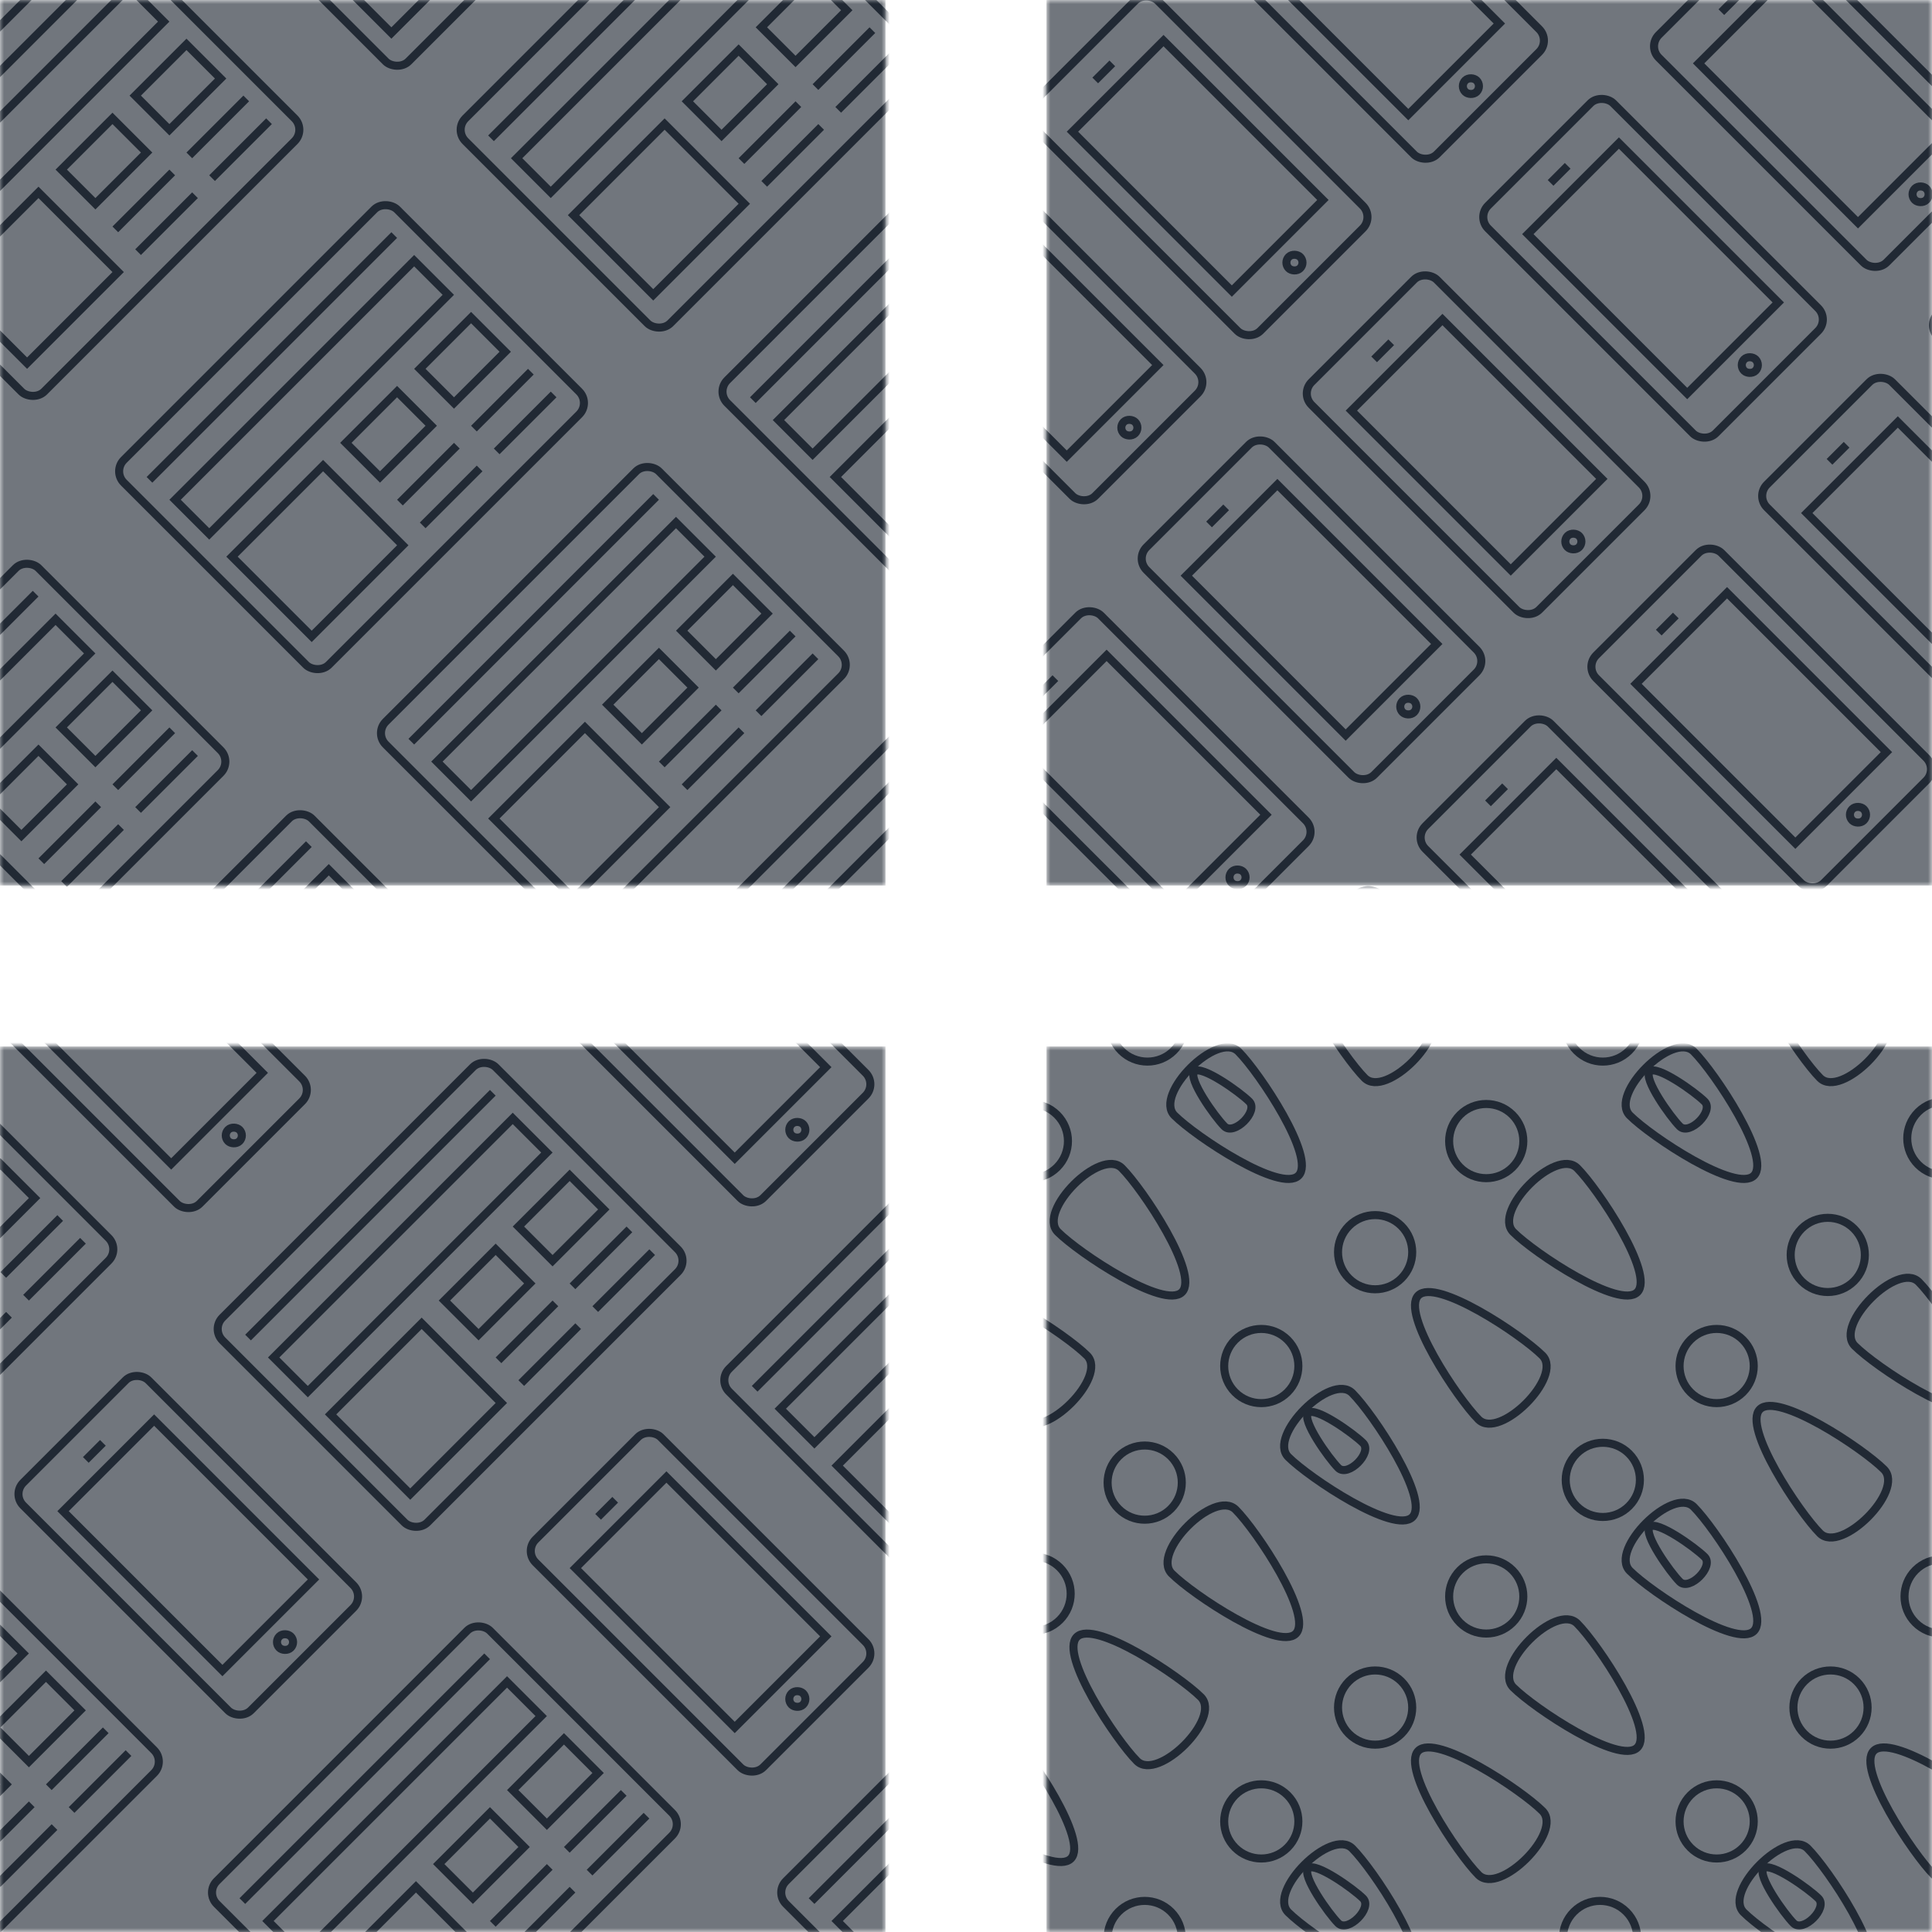 <?xml version="1.0" encoding="UTF-8"?>
<svg width="240px" height="240px" viewBox="0 0 240 240" version="1.1" xmlns="http://www.w3.org/2000/svg" xmlns:xlink="http://www.w3.org/1999/xlink">
    <!-- Generator: Sketch 45.2 (43514) - http://www.bohemiancoding.com/sketch -->
    <title>icons</title>
    <desc>Created with Sketch.</desc>
    <defs>
        <rect id="path-1" x="0" y="0" width="110" height="110"></rect>
        <rect id="path-3" x="0" y="0" width="110" height="110"></rect>
        <rect id="path-5" x="0" y="0" width="110" height="110"></rect>
        <rect id="path-7" x="0" y="0" width="110" height="110"></rect>
    </defs>
    <g id="Page-1" stroke="none" stroke-width="1" fill="none" fill-rule="evenodd">
        <g id="icons">
            <g id="app" transform="translate(130, 0)">
                <mask id="mask-2" fill="white">
                    <use xlink:href="#path-1"></use>
                </mask>
                <g id="Rectangle-472" opacity="0.8" fill-rule="nonzero"></g>
                <rect id="Rectangle-472-Copy" fill="#212934" fill-rule="nonzero" opacity="0.8" mask="url(#mask-2)" x="0" y="0" width="110" height="110"></rect>
                <g id="Group" mask="url(#mask-2)">
                    <g transform="translate(54.646, 54.646) rotate(-45) translate(-54.646, -54.646) translate(-16.854, -14.854)">
                        <g id="app-pattern-copy-2" transform="translate(90.213, 49.065)">
                            <rect id="Rectangle-4" stroke="#212934" x="0" y="0" width="22" height="40" rx="2"></rect>
                            <path d="M10,3.5 L12,3.5" id="Line-Copy" stroke="#212934" stroke-linecap="square"></path>
                            <rect id="Rectangle-3-Copy-10" stroke="#212934" x="10" y="36" width="2" height="2" rx="1"></rect>
                            <rect id="Rectangle-3-Copy-2" stroke="#212934" x="3" y="6" width="16" height="28"></rect>
                        </g>
                        <g id="app-pattern-copy-3" transform="translate(30.213, 49.065)">
                            <rect id="Rectangle-4" stroke="#212934" x="0" y="0" width="22" height="40" rx="2"></rect>
                            <path d="M10,3.5 L12,3.5" id="Line-Copy" stroke="#212934" stroke-linecap="square"></path>
                            <rect id="Rectangle-3-Copy-10" stroke="#212934" x="10" y="36" width="2" height="2" rx="1"></rect>
                            <rect id="Rectangle-3-Copy-2" stroke="#212934" x="3" y="6" width="16" height="28"></rect>
                        </g>
                        <g id="app-pattern-copy-13" transform="translate(59.213, 49.065)">
                            <rect id="Rectangle-4" stroke="#212934" x="0" y="0" width="22" height="40" rx="2"></rect>
                            <path d="M10,3.5 L12,3.5" id="Line-Copy" stroke="#212934" stroke-linecap="square"></path>
                            <rect id="Rectangle-3-Copy-10" stroke="#212934" x="10" y="36" width="2" height="2" rx="1"></rect>
                            <rect id="Rectangle-3-Copy-2" stroke="#212934" x="3" y="6" width="16" height="28"></rect>
                        </g>
                        <g id="app-pattern-copy-9" transform="translate(59.213, 0.065)">
                            <rect id="Rectangle-4" stroke="#212934" x="0" y="0" width="22" height="40" rx="2"></rect>
                            <path d="M10,3.5 L12,3.5" id="Line-Copy" stroke="#212934" stroke-linecap="square"></path>
                            <rect id="Rectangle-3-Copy-10" stroke="#212934" x="10" y="36" width="2" height="2" rx="1"></rect>
                            <rect id="Rectangle-3-Copy-2" stroke="#212934" x="3" y="6" width="16" height="28"></rect>
                        </g>
                        <g id="app-pattern-copy-7" transform="translate(90.213, 0.065)">
                            <rect id="Rectangle-4" stroke="#212934" x="0" y="0" width="22" height="40" rx="2"></rect>
                            <rect id="Rectangle-3-Copy-10" stroke="#212934" x="10" y="36" width="2" height="2" rx="1"></rect>
                            <rect id="Rectangle-3-Copy-2" stroke="#212934" x="3" y="6" width="16" height="28"></rect>
                        </g>
                        <g id="app-pattern-copy-8" transform="translate(30.213, 0.065)">
                            <rect id="Rectangle-4" stroke="#212934" x="0" y="0" width="22" height="40" rx="2"></rect>
                            <rect id="Rectangle-3-Copy-10" stroke="#212934" x="10" y="36" width="2" height="2" rx="1"></rect>
                            <rect id="Rectangle-3-Copy-2" stroke="#212934" x="3" y="6" width="16" height="28"></rect>
                        </g>
                        <g id="app-pattern-copy-4" transform="translate(30.213, 98.065)">
                            <rect id="Rectangle-4" stroke="#212934" x="0" y="0" width="22" height="40" rx="2"></rect>
                            <path d="M10,3.5 L12,3.5" id="Line-Copy" stroke="#212934" stroke-linecap="square"></path>
                            <rect id="Rectangle-3-Copy-2" stroke="#212934" x="3" y="6" width="16" height="28"></rect>
                        </g>
                        <g id="app-pattern-copy-16" transform="translate(0.213, 49.065)">
                            <rect id="Rectangle-4" stroke="#212934" x="0" y="0" width="22" height="40" rx="2"></rect>
                            <path d="M10,3.5 L12,3.5" id="Line-Copy" stroke="#212934" stroke-linecap="square"></path>
                            <rect id="Rectangle-3-Copy-10" stroke="#212934" x="10" y="36" width="2" height="2" rx="1"></rect>
                            <rect id="Rectangle-3-Copy-2" stroke="#212934" x="3" y="6" width="16" height="28"></rect>
                        </g>
                        <g id="app-pattern-copy-15" transform="translate(0.213, 98.065)">
                            <rect id="Rectangle-4" stroke="#212934" x="0" y="0" width="22" height="40" rx="2"></rect>
                        </g>
                        <g id="app-pattern-copy-5" transform="translate(60.213, 98.065)">
                            <rect id="Rectangle-4" stroke="#212934" x="0" y="0" width="22" height="40" rx="2"></rect>
                            <path d="M10,3.5 L12,3.5" id="Line-Copy" stroke="#212934" stroke-linecap="square"></path>
                            <rect id="Rectangle-3-Copy-10" stroke="#212934" x="10" y="36" width="2" height="2" rx="1"></rect>
                            <rect id="Rectangle-3-Copy-2" stroke="#212934" x="3" y="6" width="16" height="28"></rect>
                        </g>
                        <g id="app-pattern-copy-6" transform="translate(90.213, 98.065)">
                            <rect id="Rectangle-4" stroke="#212934" x="0" y="0" width="22" height="40" rx="2"></rect>
                            <path d="M10,3.5 L12,3.5" id="Line-Copy" stroke="#212934" stroke-linecap="square"></path>
                            <rect id="Rectangle-3-Copy-2" stroke="#212934" x="3" y="6" width="16" height="28"></rect>
                        </g>
                        <g id="app-pattern-copy-12" transform="translate(120.213, 49.065)">
                            <rect id="Rectangle-4" stroke="#212934" x="0" y="0" width="22" height="40" rx="2"></rect>
                            <path d="M10,3.5 L12,3.5" id="Line-Copy" stroke="#212934" stroke-linecap="square"></path>
                            <rect id="Rectangle-3-Copy-10" stroke="#212934" x="10" y="36" width="2" height="2" rx="1"></rect>
                            <rect id="Rectangle-3-Copy-2" stroke="#212934" x="3" y="6" width="16" height="28"></rect>
                        </g>
                        <g id="app-pattern-copy-10" transform="translate(119.213, 0.065)">
                            <rect id="Rectangle-4" stroke="#212934" x="0" y="0" width="22" height="40" rx="2"></rect>
                        </g>
                        <g id="app-pattern-copy-11" transform="translate(120.213, 98.065)">
                            <rect id="Rectangle-4" stroke="#212934" x="0" y="0" width="22" height="40" rx="2"></rect>
                        </g>
                    </g>
                </g>
            </g>
            <g id="website">
                <mask id="mask-4" fill="white">
                    <use xlink:href="#path-3"></use>
                </mask>
                <g id="Rectangle-472" opacity="0.8" fill-rule="nonzero"></g>
                <rect id="Rectangle-472" fill="#212934" fill-rule="nonzero" opacity="0.8" mask="url(#mask-4)" x="0" y="0" width="110" height="110"></rect>
                <g id="Group" mask="url(#mask-4)">
                    <g transform="translate(57.812, 70.567) rotate(-45) translate(-57.812, -70.567) translate(-27.688, -17.933)">
                        <g id="website-pattern" transform="translate(63, 49)">
                            <rect id="Rectangle-4" stroke="#212934" x="0" y="0" width="48" height="36" rx="2"></rect>
                            <g id="Group" transform="translate(3, 4)" stroke="#212934">
                                <rect id="Rectangle-3-Copy" x="0" y="14" width="16" height="14"></rect>
                                <rect id="Rectangle-3-Copy-5" x="0" y="4" width="42" height="6"></rect>
                                <rect id="Rectangle-3-Copy-3" x="20" y="14" width="9" height="6"></rect>
                                <path d="M20,24 L29,24" id="Line-Copy-18" stroke-linecap="square"></path>
                                <path d="M20,28 L29,28" id="Line-Copy-20" stroke-linecap="square"></path>
                                <rect id="Rectangle-3-Copy-4" x="33" y="14" width="9" height="6"></rect>
                                <path d="M33,24 L42,24" id="Line-Copy-21" stroke-linecap="square"></path>
                                <path d="M33,28 L42,28" id="Line-Copy-23" stroke-linecap="square"></path>
                                <path d="M-1.66533454e-16,0 L42,0" id="Line-Copy" stroke-linecap="square"></path>
                            </g>
                        </g>
                        <g id="website-pattern-copy" transform="translate(63, 95)">
                            <rect id="Rectangle-4" stroke="#212934" x="0" y="0" width="48" height="36" rx="2"></rect>
                            <g id="Group" transform="translate(3, 4)" stroke="#212934">
                                <rect id="Rectangle-3-Copy" x="0" y="14" width="16" height="14"></rect>
                                <rect id="Rectangle-3-Copy-5" x="0" y="4" width="42" height="6"></rect>
                                <rect id="Rectangle-3-Copy-3" x="20" y="14" width="9" height="6"></rect>
                                <path d="M20,24 L29,24" id="Line-Copy-18" stroke-linecap="square"></path>
                                <path d="M20,28 L29,28" id="Line-Copy-20" stroke-linecap="square"></path>
                                <rect id="Rectangle-3-Copy-4" x="33" y="14" width="9" height="6"></rect>
                                <path d="M33,24 L42,24" id="Line-Copy-21" stroke-linecap="square"></path>
                                <path d="M33,28 L42,28" id="Line-Copy-23" stroke-linecap="square"></path>
                                <path d="M-1.66533454e-16,0 L42,0" id="Line-Copy" stroke-linecap="square"></path>
                            </g>
                        </g>
                        <g id="website-pattern-copy-2" transform="translate(63, 141)">
                            <rect id="Rectangle-4" stroke="#212934" x="0" y="0" width="48" height="36" rx="2"></rect>
                            <g id="Group" transform="translate(3, 4)" stroke="#212934">
                                <rect id="Rectangle-3-Copy-5" x="0" y="4" width="42" height="6"></rect>
                                <path d="M-1.66533454e-16,0 L42,0" id="Line-Copy" stroke-linecap="square"></path>
                            </g>
                        </g>
                        <g id="website-pattern-copy-5" transform="translate(123, 49)">
                            <rect id="Rectangle-4" stroke="#212934" x="0" y="0" width="48" height="36" rx="2"></rect>
                            <g id="Group" transform="translate(3, 4)" stroke="#212934">
                                <rect id="Rectangle-3-Copy" x="0" y="14" width="16" height="14"></rect>
                                <rect id="Rectangle-3-Copy-5" x="0" y="4" width="42" height="6"></rect>
                                <rect id="Rectangle-3-Copy-3" x="20" y="14" width="9" height="6"></rect>
                                <path d="M20,24 L29,24" id="Line-Copy-18" stroke-linecap="square"></path>
                                <path d="M20,28 L29,28" id="Line-Copy-20" stroke-linecap="square"></path>
                                <rect id="Rectangle-3-Copy-4" x="33" y="14" width="9" height="6"></rect>
                                <path d="M33,24 L42,24" id="Line-Copy-21" stroke-linecap="square"></path>
                                <path d="M33,28 L42,28" id="Line-Copy-23" stroke-linecap="square"></path>
                                <path d="M-1.66533454e-16,0 L42,0" id="Line-Copy" stroke-linecap="square"></path>
                            </g>
                        </g>
                        <g id="website-pattern-copy-3" transform="translate(123, 95)">
                            <rect id="Rectangle-4" stroke="#212934" x="0" y="0" width="48" height="36" rx="2"></rect>
                            <g id="Group" transform="translate(3, 4)" stroke="#212934">
                                <rect id="Rectangle-3-Copy" x="0" y="14" width="16" height="14"></rect>
                                <rect id="Rectangle-3-Copy-5" x="0" y="4" width="42" height="6"></rect>
                                <path d="M-1.66533454e-16,0 L42,0" id="Line-Copy" stroke-linecap="square"></path>
                            </g>
                        </g>
                        <g id="website-pattern-copy-11" transform="translate(0, 49)">
                            <rect id="Rectangle-4" stroke="#212934" x="0" y="0" width="48" height="36" rx="2"></rect>
                            <g id="Group" transform="translate(3, 4)" stroke="#212934">
                                <rect id="Rectangle-3-Copy" x="0" y="14" width="16" height="14"></rect>
                                <rect id="Rectangle-3-Copy-5" x="0" y="4" width="42" height="6"></rect>
                                <rect id="Rectangle-3-Copy-3" x="20" y="14" width="9" height="6"></rect>
                                <path d="M20,24 L29,24" id="Line-Copy-18" stroke-linecap="square"></path>
                                <path d="M20,28 L29,28" id="Line-Copy-20" stroke-linecap="square"></path>
                                <rect id="Rectangle-3-Copy-4" x="33" y="14" width="9" height="6"></rect>
                                <path d="M33,24 L42,24" id="Line-Copy-21" stroke-linecap="square"></path>
                                <path d="M33,28 L42,28" id="Line-Copy-23" stroke-linecap="square"></path>
                                <path d="M-1.66533454e-16,0 L42,0" id="Line-Copy" stroke-linecap="square"></path>
                            </g>
                        </g>
                        <g id="website-pattern-copy-9" transform="translate(2, 95)">
                            <rect id="Rectangle-4" stroke="#212934" x="0" y="0" width="48" height="36" rx="2"></rect>
                            <g id="Group" transform="translate(3, 4)" stroke="#212934">
                                <rect id="Rectangle-3-Copy-5" x="0" y="4" width="42" height="6"></rect>
                                <path d="M-1.66533454e-16,0 L42,0" id="Line-Copy" stroke-linecap="square"></path>
                            </g>
                        </g>
                        <g id="website-pattern-copy-6" transform="translate(62, 0)">
                            <rect id="Rectangle-4" stroke="#212934" x="0" y="0" width="48" height="36" rx="2"></rect>
                            <g id="Group" transform="translate(3, 4)" stroke="#212934">
                                <rect id="Rectangle-3-Copy" x="0" y="14" width="16" height="14"></rect>
                                <rect id="Rectangle-3-Copy-5" x="0" y="4" width="42" height="6"></rect>
                                <rect id="Rectangle-3-Copy-3" x="20" y="14" width="9" height="6"></rect>
                                <path d="M20,24 L29,24" id="Line-Copy-18" stroke-linecap="square"></path>
                                <path d="M20,28 L29,28" id="Line-Copy-20" stroke-linecap="square"></path>
                                <rect id="Rectangle-3-Copy-4" x="33" y="14" width="9" height="6"></rect>
                                <path d="M33,24 L42,24" id="Line-Copy-21" stroke-linecap="square"></path>
                                <path d="M33,28 L42,28" id="Line-Copy-23" stroke-linecap="square"></path>
                                <path d="M-1.66533454e-16,0 L42,0" id="Line-Copy" stroke-linecap="square"></path>
                            </g>
                        </g>
                        <g id="website-pattern-copy-7" transform="translate(123, 3)">
                            <rect id="Rectangle-4" stroke="#212934" x="0" y="0" width="48" height="36" rx="2"></rect>
                            <g id="Group" transform="translate(3, 18)" stroke="#212934">
                                <rect id="Rectangle-3-Copy" x="0" y="0" width="16" height="14"></rect>
                            </g>
                        </g>
                    </g>
                </g>
            </g>
            <g id="network" transform="translate(0, 130)">
                <mask id="mask-6" fill="white">
                    <use xlink:href="#path-5"></use>
                </mask>
                <g id="Rectangle-472" opacity="0.8" fill-rule="nonzero"></g>
                <rect id="Rectangle-472-Copy-3" fill="#212934" fill-rule="nonzero" opacity="0.8" mask="url(#mask-6)" x="0" y="0" width="110" height="110"></rect>
                <g id="Group" mask="url(#mask-6)">
                    <g transform="translate(54.854, 65.146) rotate(-45) translate(-54.854, -65.146) translate(-34.146, -28.354)">
                        <g id="app-pattern-copy-14" transform="translate(58, 49)">
                            <rect id="Rectangle-4" stroke="#212934" x="0" y="1.42108547e-14" width="22" height="40" rx="2"></rect>
                            <path d="M10,3.5 L12,3.5" id="Line-Copy" stroke="#212934" stroke-linecap="square"></path>
                            <rect id="Rectangle-3-Copy-10" stroke="#212934" x="10" y="36" width="2" height="2" rx="1"></rect>
                            <rect id="Rectangle-3-Copy-2" stroke="#212934" x="3" y="6" width="16" height="28"></rect>
                        </g>
                        <g id="app-pattern-copy-15" transform="translate(98, 99)">
                            <rect id="Rectangle-4" stroke="#212934" x="2.84217094e-14" y="5.68434188e-14" width="22" height="40" rx="2"></rect>
                            <path d="M10,3.5 L12,3.5" id="Line-Copy" stroke="#212934" stroke-linecap="square"></path>
                            <rect id="Rectangle-3-Copy-10" stroke="#212934" x="10" y="36" width="2" height="2" rx="1"></rect>
                            <rect id="Rectangle-3-Copy-2" stroke="#212934" x="3" y="6" width="16" height="28"></rect>
                        </g>
                        <g id="website-pattern" transform="translate(90, 52)">
                            <rect id="Rectangle-4" stroke="#212934" x="0" y="0" width="48" height="36" rx="2"></rect>
                            <g id="Group" transform="translate(3, 4)" stroke="#212934">
                                <rect id="Rectangle-3-Copy" x="0" y="14" width="16" height="14"></rect>
                                <rect id="Rectangle-3-Copy-5" x="0" y="4" width="42" height="6"></rect>
                                <rect id="Rectangle-3-Copy-3" x="20" y="14" width="9" height="6"></rect>
                                <path d="M20,24 L29,24" id="Line-Copy-18" stroke-linecap="square"></path>
                                <path d="M20,28 L29,28" id="Line-Copy-20" stroke-linecap="square"></path>
                                <rect id="Rectangle-3-Copy-4" x="33" y="14" width="9" height="6"></rect>
                                <path d="M33,24 L42,24" id="Line-Copy-21" stroke-linecap="square"></path>
                                <path d="M33,28 L42,28" id="Line-Copy-23" stroke-linecap="square"></path>
                                <path d="M-1.66533454e-16,0 L42,0" id="Line-Copy" stroke-linecap="square"></path>
                            </g>
                        </g>
                        <g id="website-pattern-copy-4" transform="translate(0, 50)">
                            <rect id="Rectangle-4" stroke="#212934" x="0" y="0" width="48" height="36" rx="2"></rect>
                            <g id="Group" transform="translate(3, 8)" stroke="#212934">
                                <rect id="Rectangle-3-Copy-5" x="0" y="0" width="42" height="6"></rect>
                                <rect id="Rectangle-3-Copy-3" x="20" y="10" width="9" height="6"></rect>
                                <path d="M20,20 L29,20" id="Line-Copy-18" stroke-linecap="square"></path>
                                <path d="M20,24 L29,24" id="Line-Copy-20" stroke-linecap="square"></path>
                                <rect id="Rectangle-3-Copy-4" x="33" y="10" width="9" height="6"></rect>
                                <path d="M33,20 L42,20" id="Line-Copy-21" stroke-linecap="square"></path>
                                <path d="M33,24 L42,24" id="Line-Copy-23" stroke-linecap="square"></path>
                            </g>
                        </g>
                        <g id="website-pattern-copy-3" transform="translate(130, 101)">
                            <rect id="Rectangle-4" stroke="#212934" x="0" y="0" width="48" height="36" rx="2"></rect>
                            <g id="Group" transform="translate(3, 4)" stroke="#212934">
                                <rect id="Rectangle-3-Copy" x="0" y="14" width="16" height="14"></rect>
                                <rect id="Rectangle-3-Copy-5" x="0" y="4" width="42" height="6"></rect>
                                <path d="M-1.66533454e-16,0 L42,0" id="Line-Copy" stroke-linecap="square"></path>
                            </g>
                        </g>
                        <g id="app-pattern-copy-16" transform="translate(148, 49)">
                            <rect id="Rectangle-4" stroke="#212934" x="0" y="2.84217094e-14" width="22" height="40" rx="2"></rect>
                            <rect id="Rectangle-3-Copy-10" stroke="#212934" x="10" y="36" width="2" height="2" rx="1"></rect>
                            <rect id="Rectangle-3-Copy-2" stroke="#212934" x="3" y="6" width="16" height="28"></rect>
                        </g>
                        <g id="website-pattern-copy" transform="translate(40, 101)">
                            <rect id="Rectangle-4" stroke="#212934" x="0" y="0" width="48" height="36" rx="2"></rect>
                            <g id="Group" transform="translate(3, 4)" stroke="#212934">
                                <rect id="Rectangle-3-Copy" x="0" y="14" width="16" height="14"></rect>
                                <rect id="Rectangle-3-Copy-5" x="0" y="4" width="42" height="6"></rect>
                                <rect id="Rectangle-3-Copy-3" x="20" y="14" width="9" height="6"></rect>
                                <path d="M20,24 L29,24" id="Line-Copy-18" stroke-linecap="square"></path>
                                <path d="M20,28 L29,28" id="Line-Copy-20" stroke-linecap="square"></path>
                                <rect id="Rectangle-3-Copy-4" x="33" y="14" width="9" height="6"></rect>
                                <path d="M33,24 L42,24" id="Line-Copy-21" stroke-linecap="square"></path>
                                <path d="M33,28 L42,28" id="Line-Copy-23" stroke-linecap="square"></path>
                                <path d="M-1.66533454e-16,0 L42,0" id="Line-Copy" stroke-linecap="square"></path>
                            </g>
                        </g>
                        <g id="website-pattern-copy-5" transform="translate(90, 151)">
                            <rect id="Rectangle-4" stroke="#212934" x="0" y="0" width="48" height="36" rx="2"></rect>
                            <g id="Group" transform="translate(3, 4)" stroke="#212934">
                                <rect id="Rectangle-3-Copy-5" x="0" y="4" width="42" height="6"></rect>
                                <path d="M-1.66533454e-16,0 L42,0" id="Line-Copy" stroke-linecap="square"></path>
                            </g>
                        </g>
                        <g id="app-pattern-copy-19" transform="translate(98, 0)">
                            <rect id="Rectangle-4" stroke="#212934" x="0" y="1.77635684e-14" width="22" height="40" rx="2"></rect>
                            <rect id="Rectangle-3-Copy-10" stroke="#212934" x="10" y="36" width="2" height="2" rx="1"></rect>
                            <rect id="Rectangle-3-Copy-2" stroke="#212934" x="3" y="6" width="16" height="28"></rect>
                        </g>
                        <g id="website-pattern-copy-2" transform="translate(41, 1)">
                            <rect id="Rectangle-4" stroke="#212934" x="0" y="0" width="48" height="36" rx="2"></rect>
                            <g id="Group" transform="translate(23, 18)" stroke="#212934">
                                <path d="M0,14 L9,14" id="Line-Copy-20" stroke-linecap="square"></path>
                                <rect id="Rectangle-3-Copy-4" x="13" y="0" width="9" height="6"></rect>
                                <path d="M13,10 L22,10" id="Line-Copy-21" stroke-linecap="square"></path>
                                <path d="M13,14 L22,14" id="Line-Copy-23" stroke-linecap="square"></path>
                            </g>
                        </g>
                    </g>
                </g>
            </g>
            <g id="segment" transform="translate(130, 130)">
                <mask id="mask-8" fill="white">
                    <use xlink:href="#path-7"></use>
                </mask>
                <g id="Rectangle-472" opacity="0.8" fill-rule="nonzero"></g>
                <rect id="Rectangle-472-Copy-2" fill="#212934" fill-rule="nonzero" opacity="0.8" mask="url(#mask-8)" x="0" y="0" width="110" height="110"></rect>
                <g id="Group" stroke-linecap="round" stroke-linejoin="round" mask="url(#mask-8)">
                    <g transform="translate(55.354, 54.646) rotate(-45) translate(-55.354, -54.646) translate(-20.646, -21.854)">
                        <g id="audience-pattern" transform="translate(40, 40.818)">
                            <g id="bee" stroke="#212934">
                                <path d="M10.426,4.834 C10.426,7.379 8.363,9.442 5.817,9.442 C3.272,9.442 1.209,7.379 1.209,4.834 C1.209,2.289 3.272,0.226 5.817,0.226 C8.363,0.226 10.426,2.289 10.426,4.834 L10.426,4.834 Z" id="Stroke-2"></path>
                                <path d="M11.434,15.198 C11.434,18.893 8.92,31.38 5.817,31.38 C2.716,31.38 0.201,18.893 0.201,15.198 C0.201,11.504 11.434,11.504 11.434,15.198 L11.434,15.198 Z" id="Stroke-4"></path>
                            </g>
                            <g id="girl" transform="translate(40, 0)" stroke="#212934">
                                <path d="M0.681,28.61 C0.681,24.915 3.196,12.427 6.298,12.427 C9.4,12.427 11.914,24.915 11.914,28.61 C11.914,32.304 0.681,32.304 0.681,28.61 L0.681,28.61 L0.681,28.61 Z" id="Stroke-14"></path>
                                <path d="M10.906,4.834 C10.906,7.379 8.843,9.442 6.298,9.442 C3.753,9.442 1.69,7.379 1.69,4.834 C1.69,2.289 3.753,0.226 6.298,0.226 C8.843,0.226 10.906,2.289 10.906,4.834 L10.906,4.834 Z" id="Stroke-16"></path>
                            </g>
                            <g id="tie" transform="translate(20, 0)" stroke="#212934">
                                <path d="M11.914,15.198 C11.914,18.893 9.4,31.38 6.298,31.38 C3.196,31.38 0.681,18.893 0.681,15.198 C0.681,11.504 11.914,11.504 11.914,15.198 L11.914,15.198 Z" id="Stroke-14-Copy"></path>
                                <path d="M4.111,20.542 C4.111,18.841 5.088,13.091 6.293,13.091 C7.498,13.091 8.474,18.841 8.474,20.542 C8.474,22.243 4.111,22.243 4.111,20.542 L4.111,20.542 L4.111,20.542 Z" id="Stroke-14-Copy-2"></path>
                                <path d="M10.906,4.834 C10.906,7.379 8.843,9.442 6.298,9.442 C3.753,9.442 1.69,7.379 1.69,4.834 C1.69,2.289 3.753,0.226 6.298,0.226 C8.843,0.226 10.906,2.289 10.906,4.834 L10.906,4.834 Z" id="Stroke-16-Copy"></path>
                            </g>
                        </g>
                        <g id="audience-pattern" transform="translate(0, 40.818)">
                            <g id="girl" transform="translate(20, 0)" stroke="#212934">
                                <path d="M0.681,28.61 C0.681,24.915 3.196,12.427 6.298,12.427 C9.4,12.427 11.914,24.915 11.914,28.61 C11.914,32.304 0.681,32.304 0.681,28.61 L0.681,28.61 L0.681,28.61 Z" id="Stroke-14"></path>
                                <path d="M10.906,4.834 C10.906,7.379 8.843,9.442 6.298,9.442 C3.753,9.442 1.69,7.379 1.69,4.834 C1.69,2.289 3.753,0.226 6.298,0.226 C8.843,0.226 10.906,2.289 10.906,4.834 L10.906,4.834 Z" id="Stroke-16"></path>
                            </g>
                            <g id="tie" transform="translate(0, 12)" stroke="#212934">
                                <path d="M11.914,3.198 C11.914,6.893 9.4,19.38 6.298,19.38 C3.196,19.38 0.681,6.893 0.681,3.198 C0.681,-0.496 11.914,-0.496 11.914,3.198 L11.914,3.198 Z" id="Stroke-14-Copy"></path>
                            </g>
                        </g>
                        <g id="audience-pattern" transform="translate(60, 80.818)">
                            <g id="bee" stroke="#212934">
                                <path d="M10.426,4.834 C10.426,7.379 8.363,9.442 5.817,9.442 C3.272,9.442 1.209,7.379 1.209,4.834 C1.209,2.289 3.272,0.226 5.817,0.226 C8.363,0.226 10.426,2.289 10.426,4.834 L10.426,4.834 Z" id="Stroke-2"></path>
                                <path d="M11.434,15.198 C11.434,18.893 8.92,31.38 5.817,31.38 C2.716,31.38 0.201,18.893 0.201,15.198 C0.201,11.504 11.434,11.504 11.434,15.198 L11.434,15.198 Z" id="Stroke-4"></path>
                            </g>
                            <g id="girl" transform="translate(40, 0)" stroke="#212934">
                                <path d="M0.681,28.61 C0.681,24.915 3.196,12.427 6.298,12.427 C9.4,12.427 11.914,24.915 11.914,28.61 C11.914,32.304 0.681,32.304 0.681,28.61 L0.681,28.61 L0.681,28.61 Z" id="Stroke-14"></path>
                                <path d="M10.906,4.834 C10.906,7.379 8.843,9.442 6.298,9.442 C3.753,9.442 1.69,7.379 1.69,4.834 C1.69,2.289 3.753,0.226 6.298,0.226 C8.843,0.226 10.906,2.289 10.906,4.834 L10.906,4.834 Z" id="Stroke-16"></path>
                            </g>
                            <g id="tie" transform="translate(20, 0)" stroke="#212934">
                                <path d="M11.914,15.198 C11.914,18.893 9.4,31.38 6.298,31.38 C3.196,31.38 0.681,18.893 0.681,15.198 C0.681,11.504 11.914,11.504 11.914,15.198 L11.914,15.198 Z" id="Stroke-14-Copy"></path>
                                <path d="M4.111,20.542 C4.111,18.841 5.088,13.091 6.293,13.091 C7.498,13.091 8.474,18.841 8.474,20.542 C8.474,22.243 4.111,22.243 4.111,20.542 L4.111,20.542 L4.111,20.542 Z" id="Stroke-14-Copy-2"></path>
                                <path d="M10.906,4.834 C10.906,7.379 8.843,9.442 6.298,9.442 C3.753,9.442 1.69,7.379 1.69,4.834 C1.69,2.289 3.753,0.226 6.298,0.226 C8.843,0.226 10.906,2.289 10.906,4.834 L10.906,4.834 Z" id="Stroke-16-Copy"></path>
                            </g>
                        </g>
                        <g id="audience-pattern" transform="translate(1, 80.818)">
                            <g id="bee" stroke="#212934">
                                <path d="M9.426,4.834 C9.426,7.379 7.363,9.442 4.817,9.442 C2.272,9.442 0.209,7.379 0.209,4.834 C0.209,2.289 2.272,0.226 4.817,0.226 C7.363,0.226 9.426,2.289 9.426,4.834 L9.426,4.834 Z" id="Stroke-2"></path>
                            </g>
                            <g id="girl" transform="translate(39, 0)" stroke="#212934">
                                <path d="M0.681,28.61 C0.681,24.915 3.196,12.427 6.298,12.427 C9.4,12.427 11.914,24.915 11.914,28.61 C11.914,32.304 0.681,32.304 0.681,28.61 L0.681,28.61 L0.681,28.61 Z" id="Stroke-14"></path>
                                <path d="M10.906,4.834 C10.906,7.379 8.843,9.442 6.298,9.442 C3.753,9.442 1.69,7.379 1.69,4.834 C1.69,2.289 3.753,0.226 6.298,0.226 C8.843,0.226 10.906,2.289 10.906,4.834 L10.906,4.834 Z" id="Stroke-16"></path>
                            </g>
                            <g id="tie" transform="translate(19, 0)" stroke="#212934">
                                <path d="M11.914,15.198 C11.914,18.893 9.4,31.38 6.298,31.38 C3.196,31.38 0.681,18.893 0.681,15.198 C0.681,11.504 11.914,11.504 11.914,15.198 L11.914,15.198 Z" id="Stroke-14-Copy"></path>
                                <path d="M4.111,20.542 C4.111,18.841 5.088,13.091 6.293,13.091 C7.498,13.091 8.474,18.841 8.474,20.542 C8.474,22.243 4.111,22.243 4.111,20.542 L4.111,20.542 L4.111,20.542 Z" id="Stroke-14-Copy-2"></path>
                                <path d="M10.906,4.834 C10.906,7.379 8.843,9.442 6.298,9.442 C3.753,9.442 1.69,7.379 1.69,4.834 C1.69,2.289 3.753,0.226 6.298,0.226 C8.843,0.226 10.906,2.289 10.906,4.834 L10.906,4.834 Z" id="Stroke-16-Copy"></path>
                            </g>
                        </g>
                        <g id="audience-pattern" transform="translate(41, 120.818)">
                            <g id="bee" stroke="#212934">
                                <path d="M9.426,4.834 C9.426,7.379 7.363,9.442 4.817,9.442 C2.272,9.442 0.209,7.379 0.209,4.834 C0.209,2.289 2.272,0.226 4.817,0.226 C7.363,0.226 9.426,2.289 9.426,4.834 L9.426,4.834 Z" id="Stroke-2"></path>
                            </g>
                            <g id="girl" transform="translate(39, 0)" stroke="#212934">
                                <path d="M0.681,28.61 C0.681,24.915 3.196,12.427 6.298,12.427 C9.4,12.427 11.914,24.915 11.914,28.61 C11.914,32.304 0.681,32.304 0.681,28.61 L0.681,28.61 L0.681,28.61 Z" id="Stroke-14"></path>
                                <path d="M10.906,4.834 C10.906,7.379 8.843,9.442 6.298,9.442 C3.753,9.442 1.69,7.379 1.69,4.834 C1.69,2.289 3.753,0.226 6.298,0.226 C8.843,0.226 10.906,2.289 10.906,4.834 L10.906,4.834 Z" id="Stroke-16"></path>
                            </g>
                            <g id="tie" transform="translate(19, 0)" stroke="#212934">
                                <path d="M11.914,15.198 C11.914,18.893 9.4,31.38 6.298,31.38 C3.196,31.38 0.681,18.893 0.681,15.198 C0.681,11.504 11.914,11.504 11.914,15.198 L11.914,15.198 Z" id="Stroke-14-Copy"></path>
                                <path d="M4.111,20.542 C4.111,18.841 5.088,13.091 6.293,13.091 C7.498,13.091 8.474,18.841 8.474,20.542 C8.474,22.243 4.111,22.243 4.111,20.542 L4.111,20.542 L4.111,20.542 Z" id="Stroke-14-Copy-2"></path>
                                <path d="M10.906,4.834 C10.906,7.379 8.843,9.442 6.298,9.442 C3.753,9.442 1.69,7.379 1.69,4.834 C1.69,2.289 3.753,0.226 6.298,0.226 C8.843,0.226 10.906,2.289 10.906,4.834 L10.906,4.834 Z" id="Stroke-16-Copy"></path>
                            </g>
                        </g>
                        <g id="audience-pattern" transform="translate(101, 120.818)">
                            <g id="bee" stroke="#212934">
                                <path d="M9.426,4.834 C9.426,7.379 7.363,9.442 4.817,9.442 C2.272,9.442 0.209,7.379 0.209,4.834 C0.209,2.289 2.272,0.226 4.817,0.226 C7.363,0.226 9.426,2.289 9.426,4.834 L9.426,4.834 Z" id="Stroke-2"></path>
                            </g>
                        </g>
                        <g id="audience-pattern" transform="translate(100, 40.818)">
                            <g id="bee" stroke="#212934">
                                <path d="M10.426,4.834 C10.426,7.379 8.363,9.442 5.817,9.442 C3.272,9.442 1.209,7.379 1.209,4.834 C1.209,2.289 3.272,0.226 5.817,0.226 C8.363,0.226 10.426,2.289 10.426,4.834 L10.426,4.834 Z" id="Stroke-2"></path>
                                <path d="M11.434,15.198 C11.434,18.893 8.92,31.38 5.817,31.38 C2.716,31.38 0.201,18.893 0.201,15.198 C0.201,11.504 11.434,11.504 11.434,15.198 L11.434,15.198 Z" id="Stroke-4"></path>
                            </g>
                            <g id="girl" transform="translate(40, 12)" stroke="#212934">
                                <path d="M0.681,16.61 C0.681,12.915 3.196,0.427 6.298,0.427 C9.4,0.427 11.914,12.915 11.914,16.61 C11.914,20.304 0.681,20.304 0.681,16.61 L0.681,16.61 L0.681,16.61 Z" id="Stroke-14"></path>
                            </g>
                            <g id="tie" transform="translate(20, 0)" stroke="#212934">
                                <path d="M11.914,15.198 C11.914,18.893 9.4,31.38 6.298,31.38 C3.196,31.38 0.681,18.893 0.681,15.198 C0.681,11.504 11.914,11.504 11.914,15.198 L11.914,15.198 Z" id="Stroke-14-Copy"></path>
                                <path d="M4.111,20.542 C4.111,18.841 5.088,13.091 6.293,13.091 C7.498,13.091 8.474,18.841 8.474,20.542 C8.474,22.243 4.111,22.243 4.111,20.542 L4.111,20.542 L4.111,20.542 Z" id="Stroke-14-Copy-2"></path>
                                <path d="M10.906,4.834 C10.906,7.379 8.843,9.442 6.298,9.442 C3.753,9.442 1.69,7.379 1.69,4.834 C1.69,2.289 3.753,0.226 6.298,0.226 C8.843,0.226 10.906,2.289 10.906,4.834 L10.906,4.834 Z" id="Stroke-16-Copy"></path>
                            </g>
                        </g>
                        <g id="audience-pattern" transform="translate(120, 80.818)">
                            <g id="bee" stroke="#212934">
                                <path d="M10.426,4.834 C10.426,7.379 8.363,9.442 5.817,9.442 C3.272,9.442 1.209,7.379 1.209,4.834 C1.209,2.289 3.272,0.226 5.817,0.226 C8.363,0.226 10.426,2.289 10.426,4.834 L10.426,4.834 Z" id="Stroke-2"></path>
                                <path d="M11.434,15.198 C11.434,18.893 8.92,31.38 5.817,31.38 C2.716,31.38 0.201,18.893 0.201,15.198 C0.201,11.504 11.434,11.504 11.434,15.198 L11.434,15.198 Z" id="Stroke-4"></path>
                            </g>
                            <g id="tie" transform="translate(21, 0)" stroke="#212934">
                                <path d="M9.906,4.834 C9.906,7.379 7.843,9.442 5.298,9.442 C2.753,9.442 0.69,7.379 0.69,4.834 C0.69,2.289 2.753,0.226 5.298,0.226 C7.843,0.226 9.906,2.289 9.906,4.834 L9.906,4.834 Z" id="Stroke-16-Copy"></path>
                            </g>
                        </g>
                        <g id="audience-pattern-copy-3" transform="translate(60, 0.818)">
                            <g id="bee" stroke="#212934">
                                <path d="M10.426,4.834 C10.426,7.379 8.363,9.442 5.817,9.442 C3.272,9.442 1.209,7.379 1.209,4.834 C1.209,2.289 3.272,0.226 5.817,0.226 C8.363,0.226 10.426,2.289 10.426,4.834 L10.426,4.834 Z" id="Stroke-2"></path>
                                <path d="M11.434,15.198 C11.434,18.893 8.92,31.38 5.817,31.38 C2.716,31.38 0.201,18.893 0.201,15.198 C0.201,11.504 11.434,11.504 11.434,15.198 L11.434,15.198 Z" id="Stroke-4"></path>
                            </g>
                            <g id="girl" transform="translate(40, 12)" stroke="#212934">
                                <path d="M0.681,16.61 C0.681,12.915 3.196,0.427 6.298,0.427 C9.4,0.427 11.914,12.915 11.914,16.61 C11.914,20.304 0.681,20.304 0.681,16.61 L0.681,16.61 L0.681,16.61 Z" id="Stroke-14"></path>
                            </g>
                            <g id="tie" transform="translate(20, 0)" stroke="#212934">
                                <path d="M11.914,15.198 C11.914,18.893 9.4,31.38 6.298,31.38 C3.196,31.38 0.681,18.893 0.681,15.198 C0.681,11.504 11.914,11.504 11.914,15.198 L11.914,15.198 Z" id="Stroke-14-Copy"></path>
                                <path d="M4.111,20.542 C4.111,18.841 5.088,13.091 6.293,13.091 C7.498,13.091 8.474,18.841 8.474,20.542 C8.474,22.243 4.111,22.243 4.111,20.542 L4.111,20.542 L4.111,20.542 Z" id="Stroke-14-Copy-2"></path>
                                <path d="M10.906,4.834 C10.906,7.379 8.843,9.442 6.298,9.442 C3.753,9.442 1.69,7.379 1.69,4.834 C1.69,2.289 3.753,0.226 6.298,0.226 C8.843,0.226 10.906,2.289 10.906,4.834 L10.906,4.834 Z" id="Stroke-16-Copy"></path>
                            </g>
                        </g>
                        <g id="audience-pattern-copy" transform="translate(40, 12.818)">
                            <g id="girl" stroke="#212934">
                                <path d="M0.681,16.61 C0.681,12.915 3.196,0.427 6.298,0.427 C9.4,0.427 11.914,12.915 11.914,16.61 C11.914,20.304 0.681,20.304 0.681,16.61 L0.681,16.61 L0.681,16.61 Z" id="Stroke-14"></path>
                            </g>
                        </g>
                    </g>
                </g>
            </g>
        </g>
    </g>
</svg>